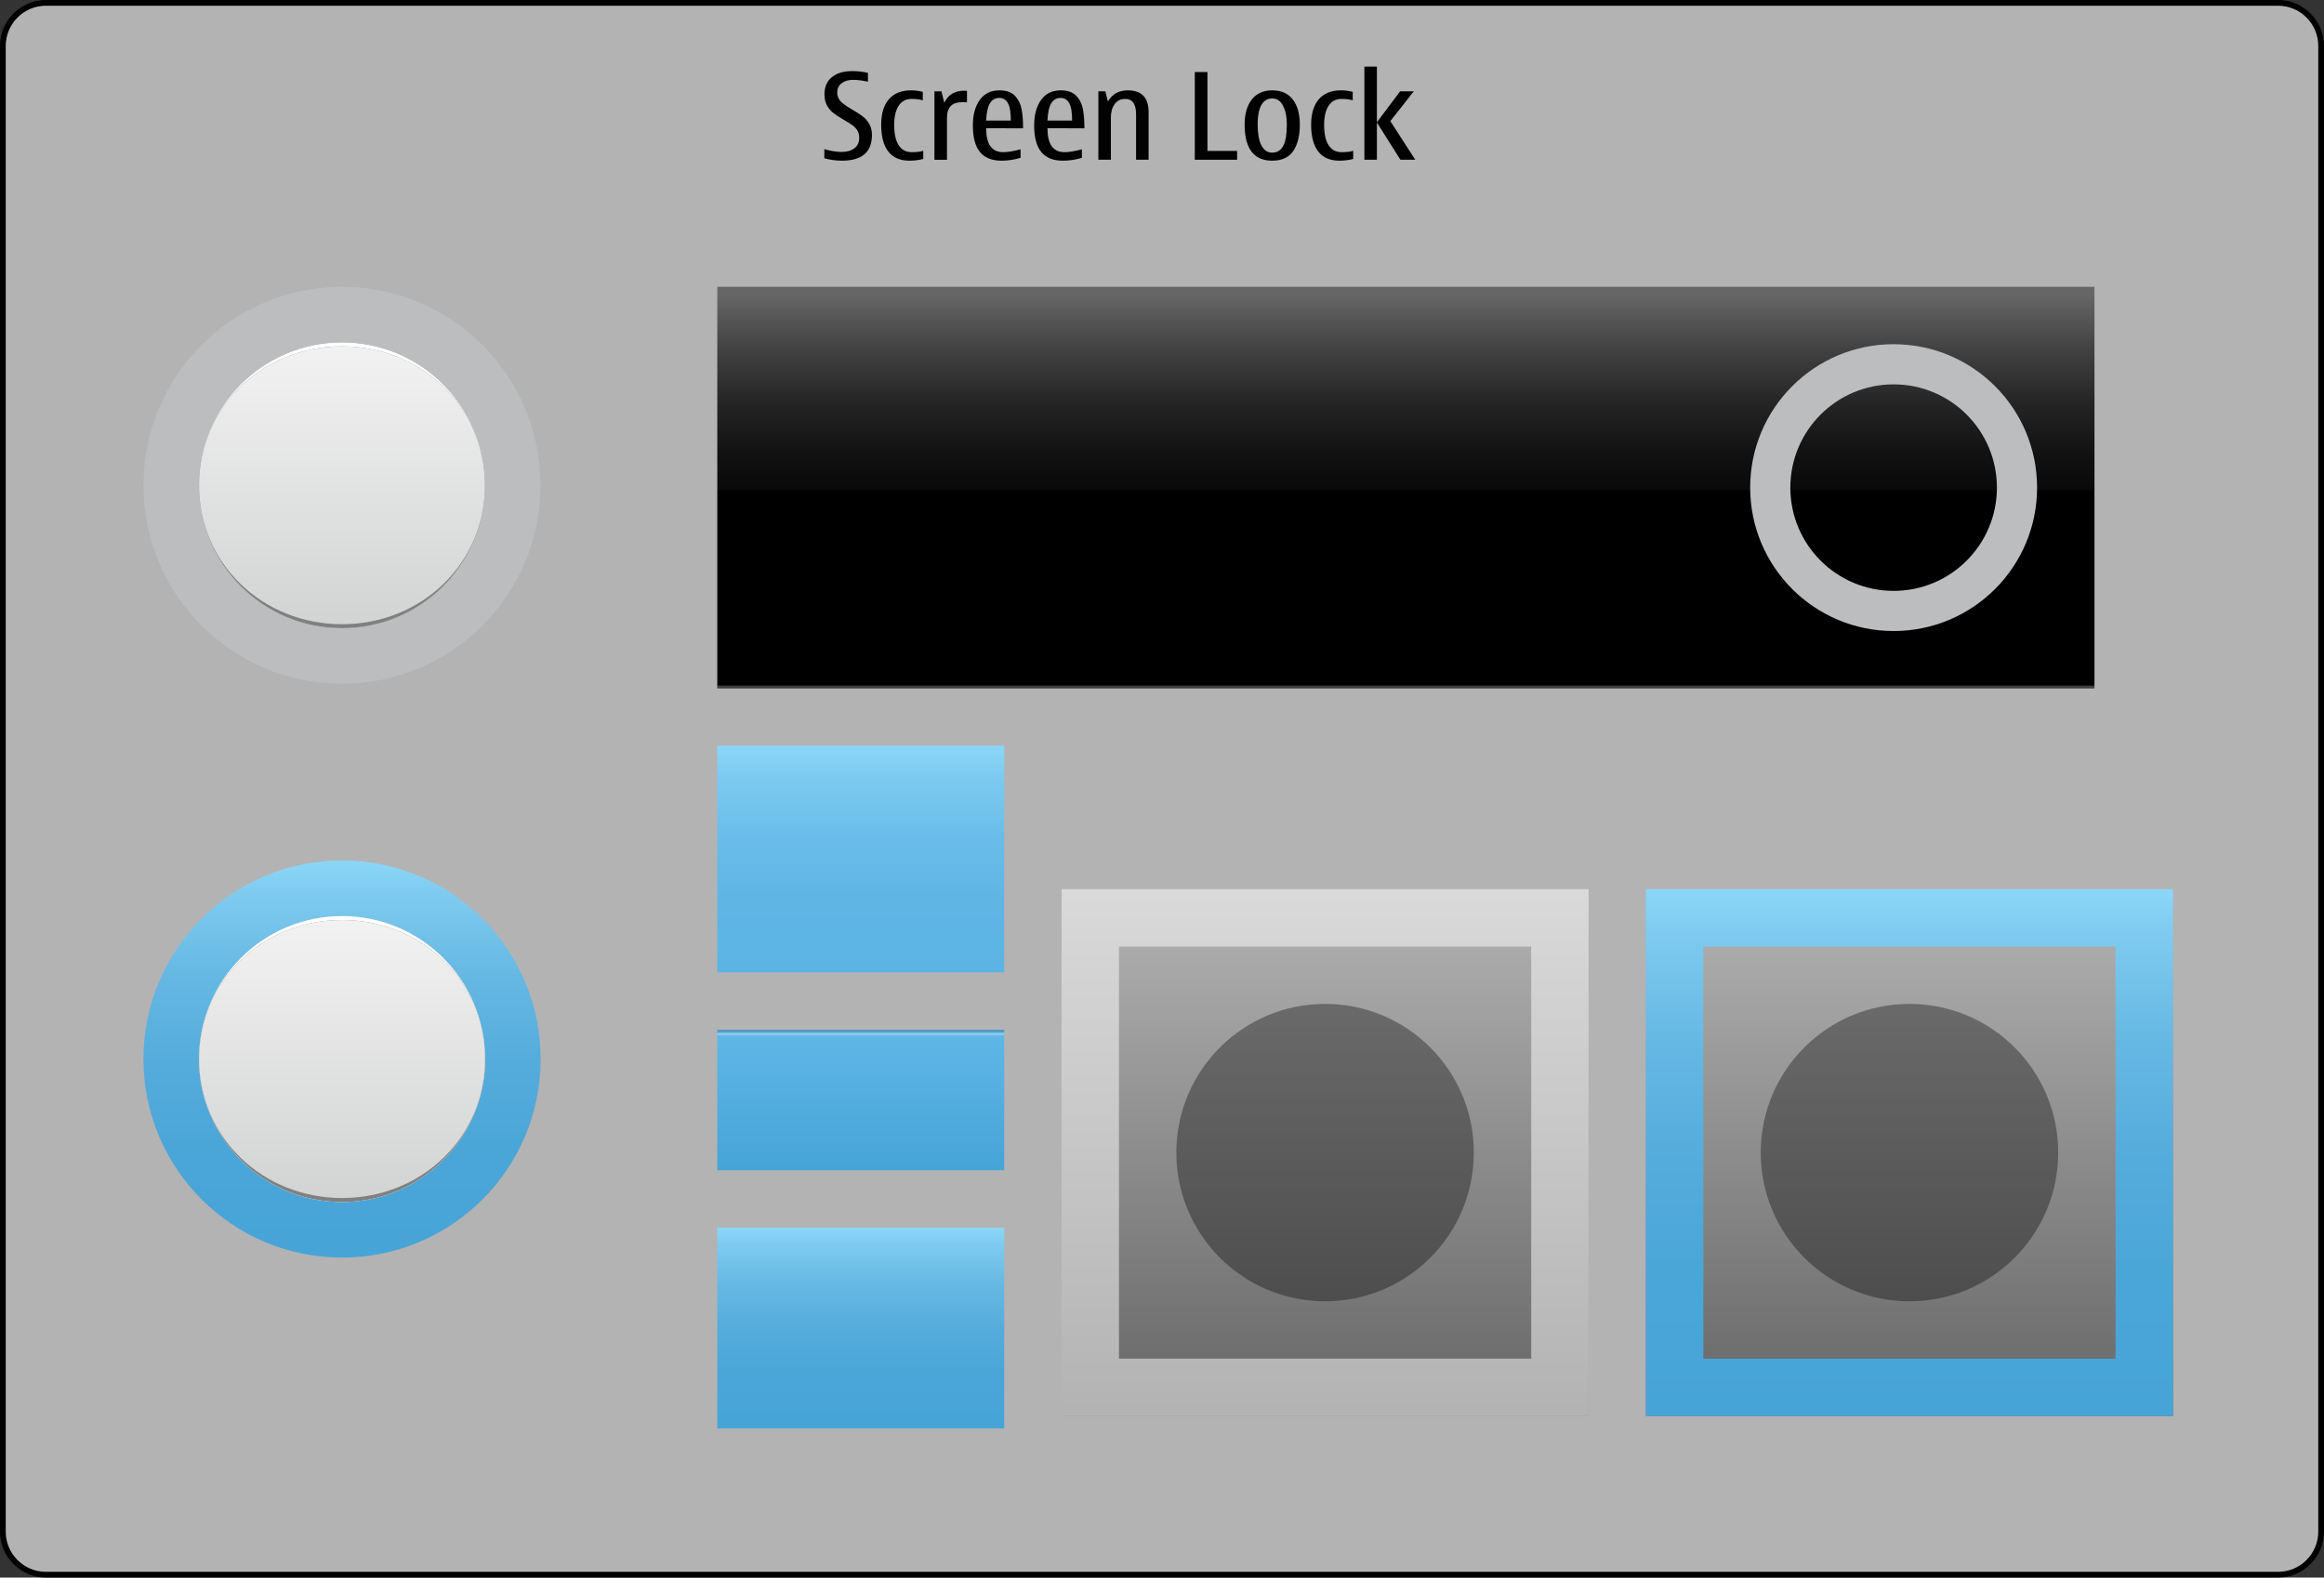 <?xml version="1.0" encoding="iso-8859-1"?>
<!-- Generator: Adobe Illustrator 14.0.0, SVG Export Plug-In . SVG Version: 6.00 Build 43363)  -->
<!DOCTYPE svg PUBLIC "-//W3C//DTD SVG 1.1//EN" "http://www.w3.org/Graphics/SVG/1.1/DTD/svg11.dtd">
<svg version="1.1" id="LockscreenAssets-layer" xmlns="http://www.w3.org/2000/svg" xmlns:xlink="http://www.w3.org/1999/xlink"
	 x="0px" y="0px" width="810px" height="550px" viewBox="0 0 810 550" style="enable-background:new 0 0 810 550;"
	 xml:space="preserve">
<rect x="0" y="0" width="810" height="550" fill="#333333" stroke="none"/>
<g id="LockscreenAssets">
	<g id="magnifierThemeTemplateHelper">
		<g id="magnifierhelperBackground">
			<g>
				<path style="fill:#B3B3B3;" d="M16,549c-8.271,0-15-6.729-15-15V16C1,7.729,7.729,1,16,1h778c8.271,0,15,6.729,15,15v518
					c0,8.271-6.729,15-15,15H16z"/>
				<g>
					<path d="M794,2c7.72,0,14,6.28,14,14v518c0,7.72-6.28,14-14,14H16c-7.72,0-14-6.28-14-14V16C2,8.28,8.28,2,16,2H794 M794,0H16
						C7.2,0,0,7.2,0,16v518c0,8.8,7.2,16,16,16h778c8.8,0,16-7.2,16-16V16C810,7.2,802.8,0,794,0L794,0z"/>
				</g>
			</g>
		</g>
		<g>
			<path style="fill:#010101;" d="M293.446,56.022c-2.051,0-4.095-0.28-6.132-0.841v-3.179c2.242,0.643,4.245,0.964,6.009,0.964
				c1.887,0,3.38-0.424,4.481-1.271s1.651-2.064,1.651-3.65c0-1.012-0.215-1.869-0.646-2.574c-0.431-0.703-0.988-1.302-1.671-1.794
				c-0.684-0.492-1.675-1.114-2.974-1.866c-1.545-0.889-2.765-1.678-3.661-2.369c-0.896-0.689-1.644-1.572-2.246-2.645
				c-0.602-1.074-0.902-2.376-0.902-3.907c0-2.598,0.865-4.597,2.594-5.999c1.729-1.4,4.084-2.102,7.065-2.102
				c1.955,0,3.787,0.205,5.496,0.615v3.076c-1.915-0.424-3.65-0.636-5.209-0.636c-1.627,0-2.95,0.394-3.968,1.179
				c-1.019,0.787-1.528,1.877-1.528,3.271c0,0.902,0.27,1.764,0.81,2.584s2.006,1.928,4.399,3.322
				c1.559,0.902,2.786,1.695,3.681,2.379s1.654,1.559,2.276,2.625s0.933,2.345,0.933,3.835
				C303.905,53.028,300.418,56.022,293.446,56.022z"/>
			<path style="fill:#010101;" d="M316.948,56.022c-3.24,0-5.688-1.063-7.342-3.188c-1.654-2.127-2.481-5.247-2.481-9.362
				c0-3.828,0.892-6.781,2.676-8.859s4.378-3.117,7.783-3.117c1.326,0,2.673,0.171,4.04,0.513v2.974
				c-1.039-0.328-2.331-0.492-3.876-0.492c-1.997,0-3.51,0.796-4.542,2.39c-1.032,1.592-1.548,3.817-1.548,6.675
				c0,3.076,0.516,5.428,1.548,7.055s2.546,2.44,4.542,2.44c1.723,0,3.069-0.157,4.04-0.472v2.83
				C320.324,55.817,318.711,56.022,316.948,56.022z"/>
			<path style="fill:#010101;" d="M328.125,31.844l1.005,3.979c1.326-2.803,3.637-4.204,6.932-4.204
				c0.438,0,0.759,0.021,0.964,0.062v3.979c-0.342-0.027-0.854-0.041-1.538-0.041c-1.874,0-3.248,0.447-4.122,1.344
				c-0.875,0.895-1.312,2.293-1.312,4.193v14.54h-4.368V31.844H328.125z"/>
			<path style="fill:#010101;" d="M355.708,52.044v2.974c-2.146,0.67-4.368,1.005-6.665,1.005c-3.336,0-5.832-1.005-7.485-3.015
				c-1.654-2.01-2.481-5.106-2.481-9.29c0-3.678,0.8-6.634,2.399-8.87c1.6-2.234,3.883-3.353,6.85-3.353
				c2.406,0,4.214,0.64,5.424,1.917c1.21,1.279,1.986,2.844,2.328,4.697c0.341,1.852,0.513,4.057,0.513,6.613H343.71
				c0,2.775,0.492,4.857,1.477,6.244c0.984,1.389,2.461,2.082,4.43,2.082C351.285,53.049,353.315,52.714,355.708,52.044z
				 M343.71,42.036h8.593c0-2.885-0.342-4.922-1.025-6.111c-0.684-1.189-1.668-1.784-2.953-1.784c-1.436,0-2.533,0.615-3.292,1.846
				S343.833,39.233,343.71,42.036z"/>
			<path style="fill:#010101;" d="M377.077,52.044v2.974c-2.146,0.67-4.368,1.005-6.665,1.005c-3.336,0-5.832-1.005-7.485-3.015
				c-1.654-2.01-2.481-5.106-2.481-9.29c0-3.678,0.8-6.634,2.399-8.87c1.6-2.234,3.883-3.353,6.85-3.353
				c2.406,0,4.214,0.64,5.424,1.917c1.21,1.279,1.986,2.844,2.328,4.697c0.341,1.852,0.513,4.057,0.513,6.613H365.08
				c0,2.775,0.492,4.857,1.477,6.244c0.984,1.389,2.461,2.082,4.43,2.082C372.654,53.049,374.684,52.714,377.077,52.044z
				 M365.08,42.036h8.593c0-2.885-0.342-4.922-1.025-6.111c-0.684-1.189-1.668-1.784-2.953-1.784c-1.436,0-2.533,0.615-3.292,1.846
				S365.203,39.233,365.08,42.036z"/>
			<path style="fill:#010101;" d="M400.333,55.694h-4.368V39.862c0-1.791-0.315-3.134-0.943-4.03
				c-0.629-0.895-1.572-1.343-2.83-1.343c-1.586,0-2.817,0.602-3.691,1.805c-0.875,1.203-1.312,2.769-1.312,4.696v14.704h-4.368
				V31.844h2.44l0.882,3.527c1.518-2.584,3.828-3.876,6.932-3.876c2.42,0,4.235,0.636,5.445,1.907s1.815,3.172,1.815,5.701V55.694z"
				/>
			<path style="fill:#010101;" d="M416.432,55.694V25.117h4.408v27.501h10.336v3.076H416.432z"/>
			<path style="fill:#010101;" d="M443.42,56.022c-3.213,0-5.619-1.053-7.219-3.158s-2.4-5.264-2.4-9.475
				c0-3.664,0.831-6.562,2.492-8.695s4.037-3.199,7.127-3.199c3.117,0,5.499,1.053,7.146,3.158s2.471,5.045,2.471,8.818
				c0,3.883-0.769,6.945-2.307,9.188S446.755,56.022,443.42,56.022z M443.42,53.213c1.682,0,2.949-0.762,3.804-2.287
				c0.854-1.523,1.282-4.077,1.282-7.659c0-2.529-0.438-4.651-1.312-6.368c-0.875-1.715-2.133-2.573-3.773-2.573
				c-1.669,0-2.934,0.772-3.795,2.317s-1.291,3.753-1.291,6.624c0,3.227,0.43,5.69,1.291,7.394
				C440.486,52.361,441.751,53.213,443.42,53.213z"/>
			<path style="fill:#010101;" d="M466.799,56.022c-3.24,0-5.688-1.063-7.342-3.188c-1.654-2.127-2.482-5.247-2.482-9.362
				c0-3.828,0.893-6.781,2.677-8.859s4.378-3.117,7.782-3.117c1.326,0,2.674,0.171,4.041,0.513v2.974
				c-1.039-0.328-2.332-0.492-3.877-0.492c-1.996,0-3.51,0.796-4.542,2.39c-1.032,1.592-1.548,3.817-1.548,6.675
				c0,3.076,0.516,5.428,1.548,7.055s2.546,2.44,4.542,2.44c1.723,0,3.069-0.157,4.041-0.472v2.83
				C470.175,55.817,468.562,56.022,466.799,56.022z"/>
			<path style="fill:#010101;" d="M484.578,42.221l8.695,13.474h-5.168l-8.203-12.981v12.981h-4.367V23.23h4.367v19.4l8.08-10.787
				h4.779L484.578,42.221z"/>
		</g>
	</g>
	<g id="lockscreen-lock">
		<g>
			<path style="fill:#FFFFFF;" d="M119.19,219.007c-27.512,0-49.817-22.306-49.817-49.817c0-27.517,22.306-49.816,49.817-49.816
				c27.519,0,49.816,22.3,49.816,49.816C169.007,196.701,146.709,219.007,119.19,219.007z"/>
		</g>
		<g>
			<path style="fill:#BBBDBF;" d="M119.19,100C80.979,100,50,130.97,50,169.189c0,38.209,30.979,69.191,69.19,69.191
				c38.219,0,69.189-30.982,69.189-69.191C188.38,130.97,157.409,100,119.19,100z M119.19,219.007
				c-27.512,0-49.817-22.306-49.817-49.817c0-27.517,22.306-49.816,49.817-49.816c27.519,0,49.816,22.3,49.816,49.816
				C169.007,196.701,146.709,219.007,119.19,219.007z"/>
		</g>
		<g>
			<path style="fill:#808080;" d="M119.19,219.007c-27.512,0-49.817-22.306-49.817-49.817c0-27.517,22.306-48.433,49.817-48.433
				c27.519,0,49.816,20.916,49.816,48.433C169.007,196.701,146.709,219.007,119.19,219.007z"/>
		</g>
		<g>
			<linearGradient id="SVGID_1_" gradientUnits="userSpaceOnUse" x1="119.19" y1="120.757" x2="119.19" y2="217.623">
				<stop  offset="0" style="stop-color:#F2F2F2"/>
				<stop  offset="1" style="stop-color:#D2D3D3"/>
			</linearGradient>
			<path style="fill:url(#SVGID_1_);" d="M119.19,217.623c-27.512,0-49.817-20.922-49.817-48.434
				c0-27.517,22.306-48.433,49.817-48.433c27.519,0,49.816,20.916,49.816,48.433C169.007,196.701,146.709,217.623,119.19,217.623z"
				/>
		</g>
	</g>
	<g id="lockscreen-lock-active">
		<linearGradient id="SVGID_2_" gradientUnits="userSpaceOnUse" x1="119.22" y1="300" x2="119.22" y2="438.441">
			<stop  offset="0" style="stop-color:#8BD7F8"/>
			<stop  offset="0.081" style="stop-color:#7FCBF0"/>
			<stop  offset="0.277" style="stop-color:#67B9E4"/>
			<stop  offset="0.486" style="stop-color:#56ADDC"/>
			<stop  offset="0.715" style="stop-color:#4BA6D8"/>
			<stop  offset="1" style="stop-color:#47A4D7"/>
		</linearGradient>
		<path style="fill:url(#SVGID_2_);" d="M119.22,300C80.992,300,50,330.984,50,369.221c0,38.226,30.992,69.221,69.22,69.221
			c38.236,0,69.22-30.995,69.22-69.221C188.44,330.984,157.457,300,119.22,300z M119.22,419.059
			c-27.523,0-49.838-22.313-49.838-49.838c0-27.529,22.315-49.838,49.838-49.838c27.531,0,49.839,22.309,49.839,49.838
			C169.059,396.745,146.751,419.059,119.22,419.059z"/>
		<g>
			<path style="fill:#FFFFFF;" d="M119.22,419.059c-27.523,0-49.838-22.313-49.838-49.838c0-27.529,22.315-49.838,49.838-49.838
				c27.531,0,49.839,22.309,49.839,49.838C169.059,396.745,146.751,419.059,119.22,419.059z"/>
		</g>
		<g>
			<path style="fill:#808080;" d="M119.22,419.059c-27.523,0-49.838-22.313-49.838-49.838c0-27.529,22.315-48.453,49.838-48.453
				c27.531,0,49.839,20.924,49.839,48.453C169.059,396.745,146.751,419.059,119.22,419.059z"/>
		</g>
		<g>
			<linearGradient id="SVGID_3_" gradientUnits="userSpaceOnUse" x1="119.22" y1="320.768" x2="119.22" y2="417.676">
				<stop  offset="0" style="stop-color:#F2F2F2"/>
				<stop  offset="1" style="stop-color:#D2D3D3"/>
			</linearGradient>
			<path style="fill:url(#SVGID_3_);" d="M119.22,417.676c-27.523,0-49.838-20.931-49.838-48.455
				c0-27.529,22.315-48.453,49.838-48.453c27.531,0,49.839,20.924,49.839,48.453C169.059,396.745,146.751,417.676,119.22,417.676z"
				/>
		</g>
	</g>
	<g id="lockscreen-lock-lift-area-background">
		<g>
			<linearGradient id="SVGID_4_" gradientUnits="userSpaceOnUse" x1="490" y1="240" x2="490" y2="100">
				<stop  offset="0" style="stop-color:#000000"/>
				<stop  offset="0.49" style="stop-color:#000000"/>
				<stop  offset="0.497" style="stop-color:#0A0A0A"/>
				<stop  offset="0.582" style="stop-color:#111111"/>
				<stop  offset="0.702" style="stop-color:#232323"/>
				<stop  offset="0.842" style="stop-color:#414141"/>
				<stop  offset="0.98" style="stop-color:#666666"/>
				<stop  offset="1" style="stop-color:#666666"/>
			</linearGradient>
			<rect x="250" y="100" style="fill:url(#SVGID_4_);" width="480" height="140"/>
		</g>
		<rect x="250" y="239" style="opacity:0.25;fill:#FFFFFF;" width="480" height="1"/>
		<g>
			<path style="fill:#BBBDBF;" d="M660,120c-27.613,0-50,22.381-50,50c0,27.611,22.387,50,50,50c27.619,0,50-22.389,50-50
				C710,142.381,687.619,120,660,120z M660,206c-19.881,0-36-16.119-36-36c0-19.885,16.119-36,36-36c19.887,0,36,16.115,36,36
				C696,189.881,679.887,206,660,206z"/>
		</g>
	</g>
	<g id="lockscreen-other-events-area-background">
		<linearGradient id="SVGID_5_" gradientUnits="userSpaceOnUse" x1="300" y1="359" x2="300" y2="408">
			<stop  offset="0" style="stop-color:#5FB7E7"/>
			<stop  offset="1" style="stop-color:#47A4D7"/>
		</linearGradient>
		<rect x="250" y="359" style="fill:url(#SVGID_5_);" width="100" height="49"/>
		<g>
			<g>
				<rect x="250" y="359" style="opacity:0.15;fill:#010101;" width="100" height="1"/>
				<rect x="250" y="360" style="opacity:0.25;fill:#FFFFFF;" width="100" height="1"/>
			</g>
		</g>
	</g>
	<g id="lockscreen-recent-event-area-background">
		<linearGradient id="SVGID_6_" gradientUnits="userSpaceOnUse" x1="300" y1="260" x2="300" y2="339">
			<stop  offset="0" style="stop-color:#8BD7F8"/>
			<stop  offset="0.152" style="stop-color:#7CC9F0"/>
			<stop  offset="0.395" style="stop-color:#6ABDE9"/>
			<stop  offset="0.662" style="stop-color:#5FB6E5"/>
			<stop  offset="0.994" style="stop-color:#5CB4E4"/>
		</linearGradient>
		<rect x="250" y="260" style="fill:url(#SVGID_6_);" width="100" height="79"/>
	</g>
	<g id="lockscreen-notification-area-background">
		<linearGradient id="SVGID_7_" gradientUnits="userSpaceOnUse" x1="300" y1="428" x2="300" y2="498">
			<stop  offset="0" style="stop-color:#8BD7F8"/>
			<stop  offset="0.081" style="stop-color:#7FCBF0"/>
			<stop  offset="0.277" style="stop-color:#67B9E4"/>
			<stop  offset="0.486" style="stop-color:#56ADDC"/>
			<stop  offset="0.715" style="stop-color:#4BA6D8"/>
			<stop  offset="1" style="stop-color:#47A4D7"/>
		</linearGradient>
		<rect x="250" y="428" style="fill:url(#SVGID_7_);" width="100" height="70"/>
	</g>
	<g id="lockscreen-lock-land-area-background-dragged">
		<linearGradient id="SVGID_8_" gradientUnits="userSpaceOnUse" x1="461.839" y1="493.68" x2="461.839" y2="310">
			<stop  offset="0" style="stop-color:#666666"/>
			<stop  offset="1" style="stop-color:#B3B3B3"/>
		</linearGradient>
		<rect x="370" y="310" style="fill:url(#SVGID_8_);" width="183.679" height="183.68"/>
		<g style="opacity:0.5;">
			<path style="fill:#FFFFFF;" d="M533.679,330v143.68H390V330H533.679 M553.679,310H370v183.68h183.679V310L553.679,310z"/>
		</g>
		<g>
			<path style="opacity:0.35;fill:#010101;" d="M461.839,453.68c-28.628,0-51.839-23.211-51.839-51.84
				c0-28.635,23.211-51.84,51.839-51.84c28.637,0,51.84,23.205,51.84,51.84C513.679,430.469,490.476,453.68,461.839,453.68z"/>
		</g>
	</g>
	<g id="lockscreen-lock-land-area-background-active">
		<linearGradient id="SVGID_9_" gradientUnits="userSpaceOnUse" x1="665.519" y1="493.68" x2="665.519" y2="310">
			<stop  offset="0" style="stop-color:#666666"/>
			<stop  offset="1" style="stop-color:#B3B3B3"/>
		</linearGradient>
		<rect x="573.679" y="310" style="fill:url(#SVGID_9_);" width="183.68" height="183.68"/>
		<linearGradient id="SVGID_10_" gradientUnits="userSpaceOnUse" x1="665.519" y1="310" x2="665.519" y2="493.68">
			<stop  offset="0" style="stop-color:#8BD7F8"/>
			<stop  offset="0.081" style="stop-color:#7FCBF0"/>
			<stop  offset="0.277" style="stop-color:#67B9E4"/>
			<stop  offset="0.486" style="stop-color:#56ADDC"/>
			<stop  offset="0.715" style="stop-color:#4BA6D8"/>
			<stop  offset="1" style="stop-color:#47A4D7"/>
		</linearGradient>
		<path style="fill:url(#SVGID_10_);" d="M737.358,330v143.68h-143.68V330H737.358 M757.358,310h-183.68v183.68h183.68V310
			L757.358,310z"/>
		<path style="opacity:0.35;fill:#010101;" d="M665.519,453.68c-28.629,0-51.84-23.211-51.84-51.84
			c0-28.635,23.211-51.84,51.84-51.84c28.637,0,51.84,23.205,51.84,51.84C717.358,430.469,694.155,453.68,665.519,453.68z"/>
	</g>
</g>
</svg>
